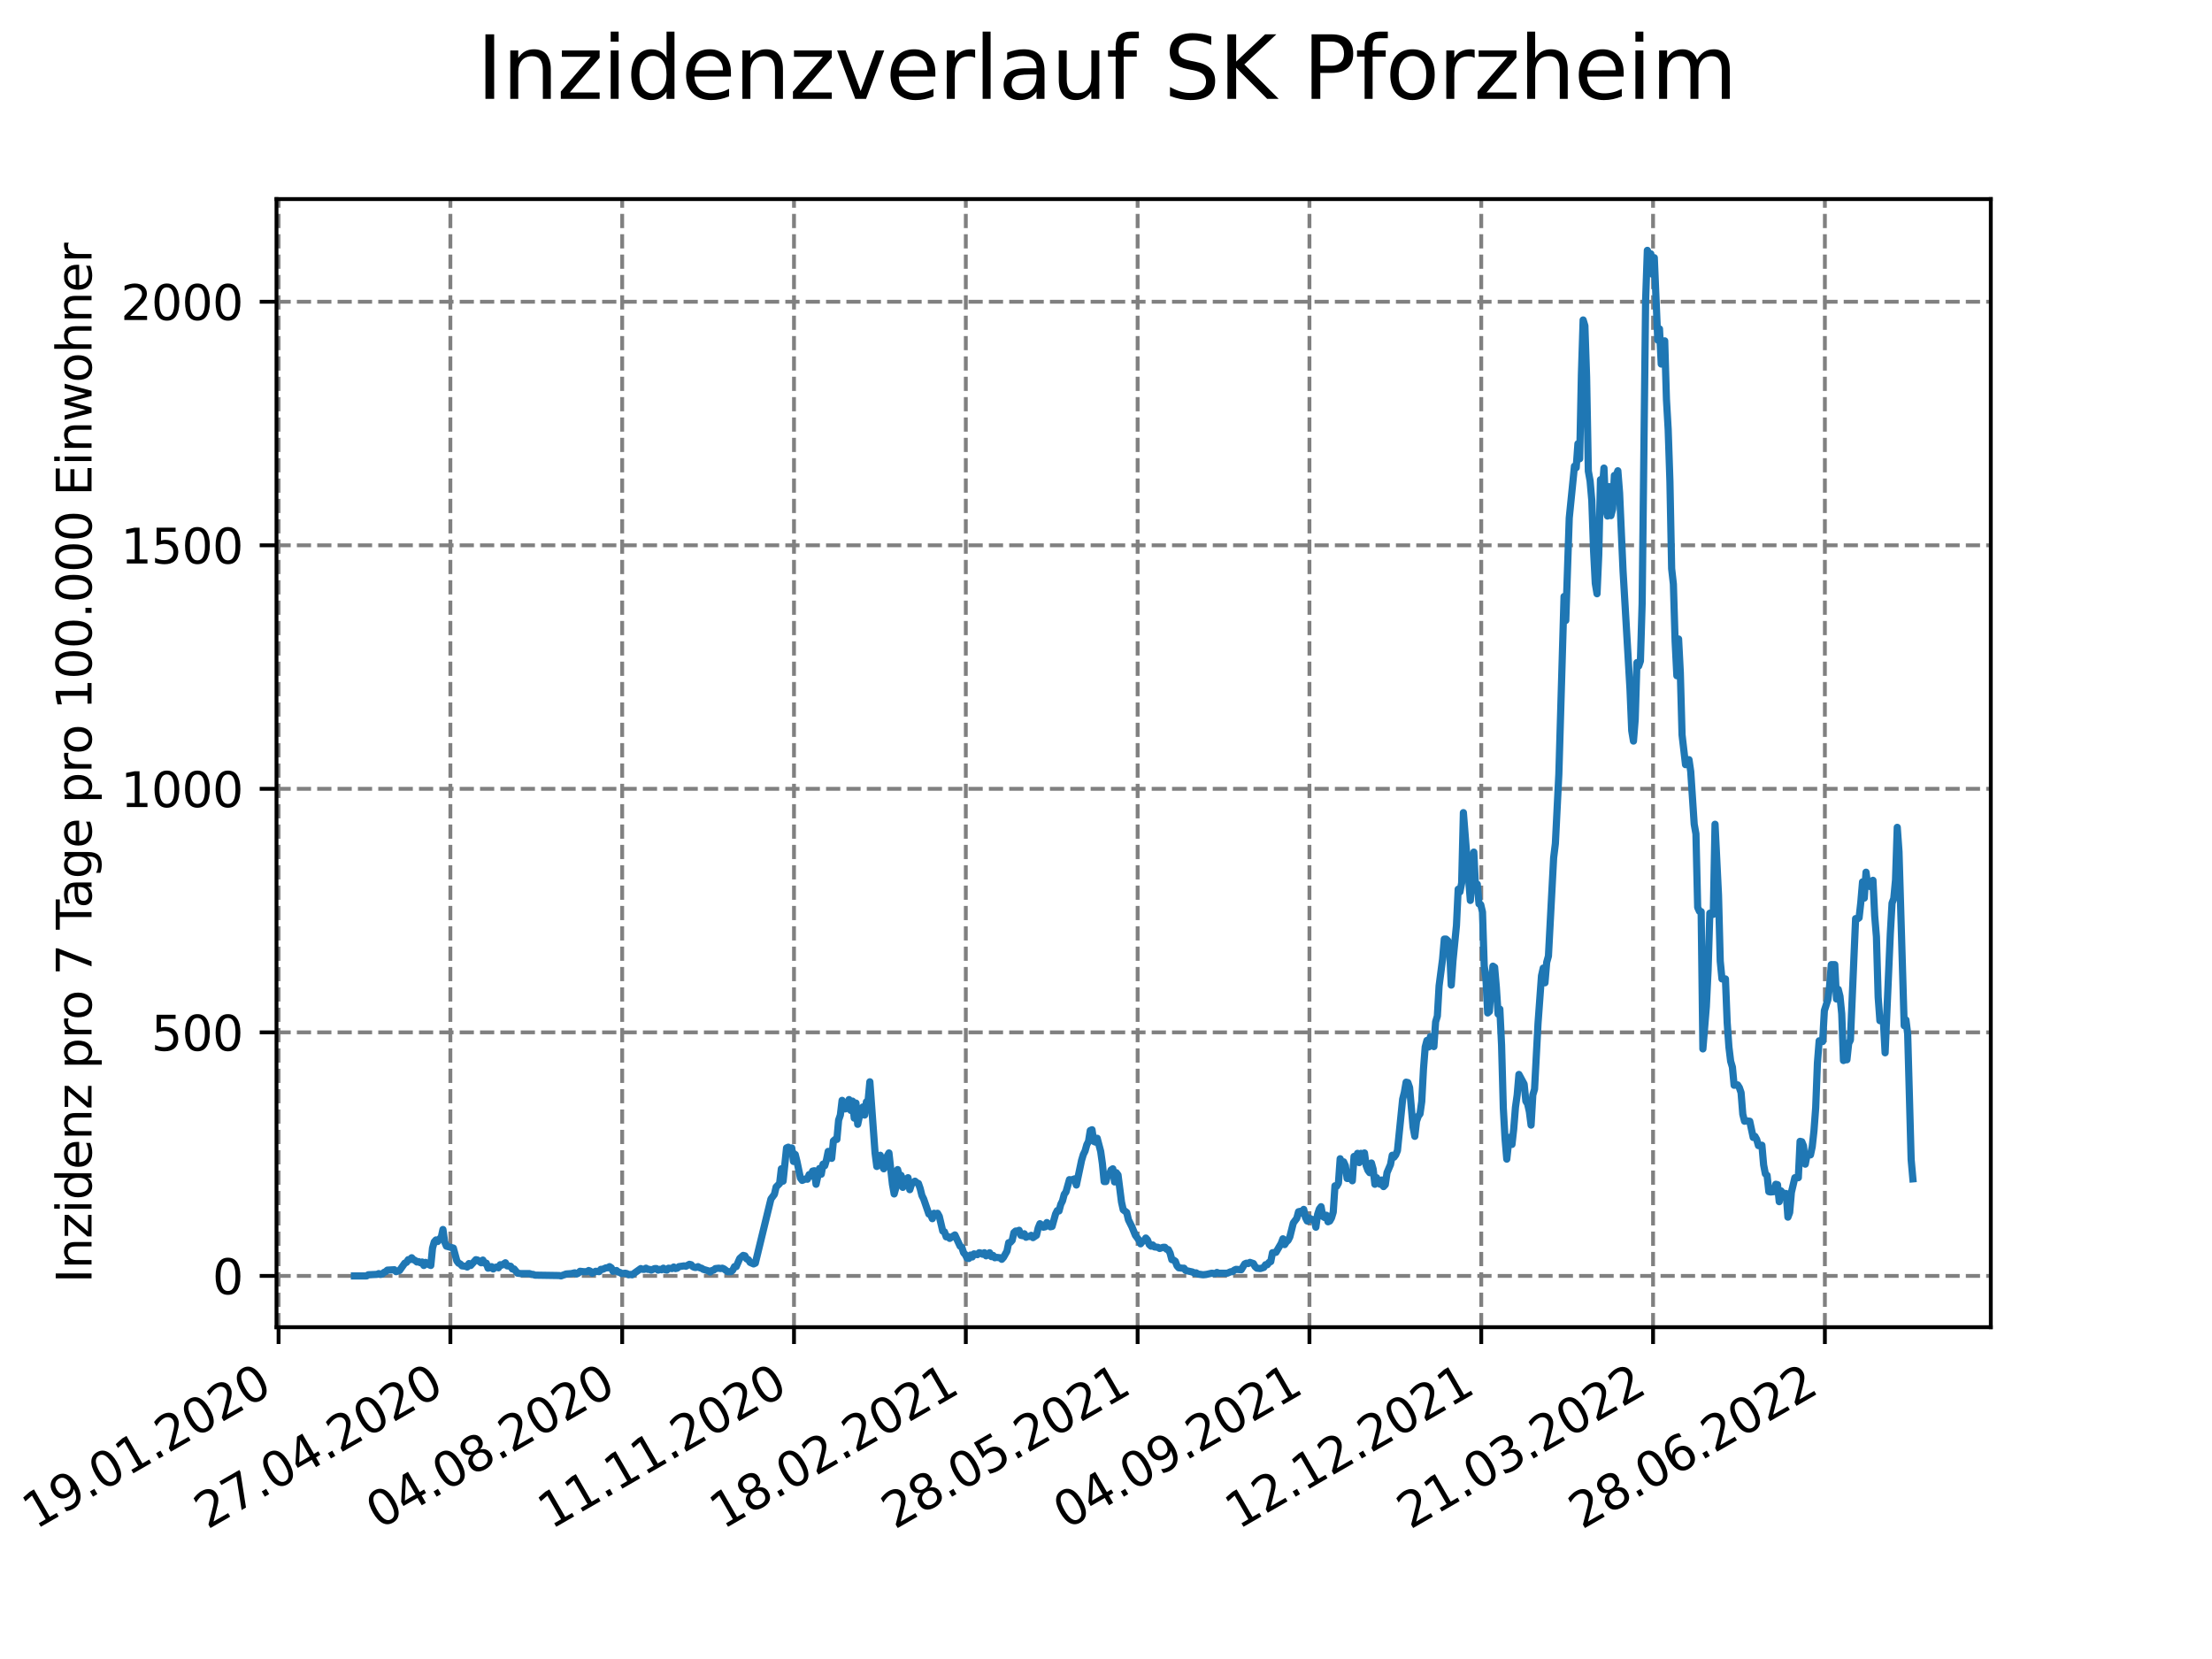 <?xml version="1.0" encoding="utf-8" standalone="no"?>
<!DOCTYPE svg PUBLIC "-//W3C//DTD SVG 1.1//EN"
  "http://www.w3.org/Graphics/SVG/1.1/DTD/svg11.dtd">
<svg xmlns:xlink="http://www.w3.org/1999/xlink" width="460.8pt" height="345.6pt" viewBox="0 0 460.8 345.6" xmlns="http://www.w3.org/2000/svg" version="1.1">
 <defs>
  <style type="text/css">*{stroke-linejoin: round; stroke-linecap: butt}</style>
 </defs>
 <g id="figure_1">
  <g id="patch_1">
   <path d="M 0 345.6 
L 460.8 345.6 
L 460.8 0 
L 0 0 
z
" style="fill: #ffffff"/>
  </g>
  <g id="axes_1">
   <g id="patch_2">
    <path d="M 57.6 276.48 
L 414.72 276.48 
L 414.72 41.472 
L 57.6 41.472 
z
" style="fill: #ffffff"/>
   </g>
   <g id="matplotlib.axis_1">
    <g id="xtick_1">
     <g id="line2d_1">
      <path d="M 58.031 276.48 
L 58.031 41.472 
" clip-path="url(#pc7a6b1a847)" style="fill: none; stroke-dasharray: 2.96,1.28; stroke-dashoffset: 0; stroke: #808080; stroke-width: 0.8"/>
     </g>
     <g id="line2d_2">
      <defs>
       <path id="m1ca5c3a699" d="M 0 0 
L 0 3.5 
" style="stroke: #000000; stroke-width: 0.8"/>
      </defs>
      <g>
       <use xlink:href="#m1ca5c3a699" x="58.031" y="276.48" style="stroke: #000000; stroke-width: 0.8"/>
      </g>
     </g>
     <g id="text_1">
      <!-- 19.01.2020 -->
      <g transform="translate(7.406 318.689)rotate(-30)scale(0.1 -0.1)">
       <defs>
        <path id="DejaVuSans-31" d="M 794 531 
L 1825 531 
L 1825 4091 
L 703 3866 
L 703 4441 
L 1819 4666 
L 2450 4666 
L 2450 531 
L 3481 531 
L 3481 0 
L 794 0 
L 794 531 
z
" transform="scale(0.016)"/>
        <path id="DejaVuSans-39" d="M 703 97 
L 703 672 
Q 941 559 1184 500 
Q 1428 441 1663 441 
Q 2288 441 2617 861 
Q 2947 1281 2994 2138 
Q 2813 1869 2534 1725 
Q 2256 1581 1919 1581 
Q 1219 1581 811 2004 
Q 403 2428 403 3163 
Q 403 3881 828 4315 
Q 1253 4750 1959 4750 
Q 2769 4750 3195 4129 
Q 3622 3509 3622 2328 
Q 3622 1225 3098 567 
Q 2575 -91 1691 -91 
Q 1453 -91 1209 -44 
Q 966 3 703 97 
z
M 1959 2075 
Q 2384 2075 2632 2365 
Q 2881 2656 2881 3163 
Q 2881 3666 2632 3958 
Q 2384 4250 1959 4250 
Q 1534 4250 1286 3958 
Q 1038 3666 1038 3163 
Q 1038 2656 1286 2365 
Q 1534 2075 1959 2075 
z
" transform="scale(0.016)"/>
        <path id="DejaVuSans-2e" d="M 684 794 
L 1344 794 
L 1344 0 
L 684 0 
L 684 794 
z
" transform="scale(0.016)"/>
        <path id="DejaVuSans-30" d="M 2034 4250 
Q 1547 4250 1301 3770 
Q 1056 3291 1056 2328 
Q 1056 1369 1301 889 
Q 1547 409 2034 409 
Q 2525 409 2770 889 
Q 3016 1369 3016 2328 
Q 3016 3291 2770 3770 
Q 2525 4250 2034 4250 
z
M 2034 4750 
Q 2819 4750 3233 4129 
Q 3647 3509 3647 2328 
Q 3647 1150 3233 529 
Q 2819 -91 2034 -91 
Q 1250 -91 836 529 
Q 422 1150 422 2328 
Q 422 3509 836 4129 
Q 1250 4750 2034 4750 
z
" transform="scale(0.016)"/>
        <path id="DejaVuSans-32" d="M 1228 531 
L 3431 531 
L 3431 0 
L 469 0 
L 469 531 
Q 828 903 1448 1529 
Q 2069 2156 2228 2338 
Q 2531 2678 2651 2914 
Q 2772 3150 2772 3378 
Q 2772 3750 2511 3984 
Q 2250 4219 1831 4219 
Q 1534 4219 1204 4116 
Q 875 4013 500 3803 
L 500 4441 
Q 881 4594 1212 4672 
Q 1544 4750 1819 4750 
Q 2544 4750 2975 4387 
Q 3406 4025 3406 3419 
Q 3406 3131 3298 2873 
Q 3191 2616 2906 2266 
Q 2828 2175 2409 1742 
Q 1991 1309 1228 531 
z
" transform="scale(0.016)"/>
       </defs>
       <use xlink:href="#DejaVuSans-31"/>
       <use xlink:href="#DejaVuSans-39" x="63.623"/>
       <use xlink:href="#DejaVuSans-2e" x="127.246"/>
       <use xlink:href="#DejaVuSans-30" x="159.033"/>
       <use xlink:href="#DejaVuSans-31" x="222.656"/>
       <use xlink:href="#DejaVuSans-2e" x="286.279"/>
       <use xlink:href="#DejaVuSans-32" x="318.066"/>
       <use xlink:href="#DejaVuSans-30" x="381.689"/>
       <use xlink:href="#DejaVuSans-32" x="445.312"/>
       <use xlink:href="#DejaVuSans-30" x="508.936"/>
      </g>
     </g>
    </g>
    <g id="xtick_2">
     <g id="line2d_3">
      <path d="M 93.822 276.48 
L 93.822 41.472 
" clip-path="url(#pc7a6b1a847)" style="fill: none; stroke-dasharray: 2.96,1.28; stroke-dashoffset: 0; stroke: #808080; stroke-width: 0.8"/>
     </g>
     <g id="line2d_4">
      <g>
       <use xlink:href="#m1ca5c3a699" x="93.822" y="276.48" style="stroke: #000000; stroke-width: 0.8"/>
      </g>
     </g>
     <g id="text_2">
      <!-- 27.04.2020 -->
      <g transform="translate(43.197 318.689)rotate(-30)scale(0.1 -0.1)">
       <defs>
        <path id="DejaVuSans-37" d="M 525 4666 
L 3525 4666 
L 3525 4397 
L 1831 0 
L 1172 0 
L 2766 4134 
L 525 4134 
L 525 4666 
z
" transform="scale(0.016)"/>
        <path id="DejaVuSans-34" d="M 2419 4116 
L 825 1625 
L 2419 1625 
L 2419 4116 
z
M 2253 4666 
L 3047 4666 
L 3047 1625 
L 3713 1625 
L 3713 1100 
L 3047 1100 
L 3047 0 
L 2419 0 
L 2419 1100 
L 313 1100 
L 313 1709 
L 2253 4666 
z
" transform="scale(0.016)"/>
       </defs>
       <use xlink:href="#DejaVuSans-32"/>
       <use xlink:href="#DejaVuSans-37" x="63.623"/>
       <use xlink:href="#DejaVuSans-2e" x="127.246"/>
       <use xlink:href="#DejaVuSans-30" x="159.033"/>
       <use xlink:href="#DejaVuSans-34" x="222.656"/>
       <use xlink:href="#DejaVuSans-2e" x="286.279"/>
       <use xlink:href="#DejaVuSans-32" x="318.066"/>
       <use xlink:href="#DejaVuSans-30" x="381.689"/>
       <use xlink:href="#DejaVuSans-32" x="445.312"/>
       <use xlink:href="#DejaVuSans-30" x="508.936"/>
      </g>
     </g>
    </g>
    <g id="xtick_3">
     <g id="line2d_5">
      <path d="M 129.614 276.48 
L 129.614 41.472 
" clip-path="url(#pc7a6b1a847)" style="fill: none; stroke-dasharray: 2.96,1.28; stroke-dashoffset: 0; stroke: #808080; stroke-width: 0.8"/>
     </g>
     <g id="line2d_6">
      <g>
       <use xlink:href="#m1ca5c3a699" x="129.614" y="276.48" style="stroke: #000000; stroke-width: 0.8"/>
      </g>
     </g>
     <g id="text_3">
      <!-- 04.08.2020 -->
      <g transform="translate(78.989 318.689)rotate(-30)scale(0.1 -0.1)">
       <defs>
        <path id="DejaVuSans-38" d="M 2034 2216 
Q 1584 2216 1326 1975 
Q 1069 1734 1069 1313 
Q 1069 891 1326 650 
Q 1584 409 2034 409 
Q 2484 409 2743 651 
Q 3003 894 3003 1313 
Q 3003 1734 2745 1975 
Q 2488 2216 2034 2216 
z
M 1403 2484 
Q 997 2584 770 2862 
Q 544 3141 544 3541 
Q 544 4100 942 4425 
Q 1341 4750 2034 4750 
Q 2731 4750 3128 4425 
Q 3525 4100 3525 3541 
Q 3525 3141 3298 2862 
Q 3072 2584 2669 2484 
Q 3125 2378 3379 2068 
Q 3634 1759 3634 1313 
Q 3634 634 3220 271 
Q 2806 -91 2034 -91 
Q 1263 -91 848 271 
Q 434 634 434 1313 
Q 434 1759 690 2068 
Q 947 2378 1403 2484 
z
M 1172 3481 
Q 1172 3119 1398 2916 
Q 1625 2713 2034 2713 
Q 2441 2713 2670 2916 
Q 2900 3119 2900 3481 
Q 2900 3844 2670 4047 
Q 2441 4250 2034 4250 
Q 1625 4250 1398 4047 
Q 1172 3844 1172 3481 
z
" transform="scale(0.016)"/>
       </defs>
       <use xlink:href="#DejaVuSans-30"/>
       <use xlink:href="#DejaVuSans-34" x="63.623"/>
       <use xlink:href="#DejaVuSans-2e" x="127.246"/>
       <use xlink:href="#DejaVuSans-30" x="159.033"/>
       <use xlink:href="#DejaVuSans-38" x="222.656"/>
       <use xlink:href="#DejaVuSans-2e" x="286.279"/>
       <use xlink:href="#DejaVuSans-32" x="318.066"/>
       <use xlink:href="#DejaVuSans-30" x="381.689"/>
       <use xlink:href="#DejaVuSans-32" x="445.312"/>
       <use xlink:href="#DejaVuSans-30" x="508.936"/>
      </g>
     </g>
    </g>
    <g id="xtick_4">
     <g id="line2d_7">
      <path d="M 165.405 276.48 
L 165.405 41.472 
" clip-path="url(#pc7a6b1a847)" style="fill: none; stroke-dasharray: 2.96,1.28; stroke-dashoffset: 0; stroke: #808080; stroke-width: 0.8"/>
     </g>
     <g id="line2d_8">
      <g>
       <use xlink:href="#m1ca5c3a699" x="165.405" y="276.48" style="stroke: #000000; stroke-width: 0.8"/>
      </g>
     </g>
     <g id="text_4">
      <!-- 11.11.2020 -->
      <g transform="translate(114.78 318.689)rotate(-30)scale(0.1 -0.1)">
       <use xlink:href="#DejaVuSans-31"/>
       <use xlink:href="#DejaVuSans-31" x="63.623"/>
       <use xlink:href="#DejaVuSans-2e" x="127.246"/>
       <use xlink:href="#DejaVuSans-31" x="159.033"/>
       <use xlink:href="#DejaVuSans-31" x="222.656"/>
       <use xlink:href="#DejaVuSans-2e" x="286.279"/>
       <use xlink:href="#DejaVuSans-32" x="318.066"/>
       <use xlink:href="#DejaVuSans-30" x="381.689"/>
       <use xlink:href="#DejaVuSans-32" x="445.312"/>
       <use xlink:href="#DejaVuSans-30" x="508.936"/>
      </g>
     </g>
    </g>
    <g id="xtick_5">
     <g id="line2d_9">
      <path d="M 201.197 276.48 
L 201.197 41.472 
" clip-path="url(#pc7a6b1a847)" style="fill: none; stroke-dasharray: 2.96,1.28; stroke-dashoffset: 0; stroke: #808080; stroke-width: 0.8"/>
     </g>
     <g id="line2d_10">
      <g>
       <use xlink:href="#m1ca5c3a699" x="201.197" y="276.48" style="stroke: #000000; stroke-width: 0.8"/>
      </g>
     </g>
     <g id="text_5">
      <!-- 18.02.2021 -->
      <g transform="translate(150.572 318.689)rotate(-30)scale(0.1 -0.1)">
       <use xlink:href="#DejaVuSans-31"/>
       <use xlink:href="#DejaVuSans-38" x="63.623"/>
       <use xlink:href="#DejaVuSans-2e" x="127.246"/>
       <use xlink:href="#DejaVuSans-30" x="159.033"/>
       <use xlink:href="#DejaVuSans-32" x="222.656"/>
       <use xlink:href="#DejaVuSans-2e" x="286.279"/>
       <use xlink:href="#DejaVuSans-32" x="318.066"/>
       <use xlink:href="#DejaVuSans-30" x="381.689"/>
       <use xlink:href="#DejaVuSans-32" x="445.312"/>
       <use xlink:href="#DejaVuSans-31" x="508.936"/>
      </g>
     </g>
    </g>
    <g id="xtick_6">
     <g id="line2d_11">
      <path d="M 236.989 276.48 
L 236.989 41.472 
" clip-path="url(#pc7a6b1a847)" style="fill: none; stroke-dasharray: 2.96,1.28; stroke-dashoffset: 0; stroke: #808080; stroke-width: 0.8"/>
     </g>
     <g id="line2d_12">
      <g>
       <use xlink:href="#m1ca5c3a699" x="236.989" y="276.48" style="stroke: #000000; stroke-width: 0.8"/>
      </g>
     </g>
     <g id="text_6">
      <!-- 28.05.2021 -->
      <g transform="translate(186.363 318.689)rotate(-30)scale(0.1 -0.1)">
       <defs>
        <path id="DejaVuSans-35" d="M 691 4666 
L 3169 4666 
L 3169 4134 
L 1269 4134 
L 1269 2991 
Q 1406 3038 1543 3061 
Q 1681 3084 1819 3084 
Q 2600 3084 3056 2656 
Q 3513 2228 3513 1497 
Q 3513 744 3044 326 
Q 2575 -91 1722 -91 
Q 1428 -91 1123 -41 
Q 819 9 494 109 
L 494 744 
Q 775 591 1075 516 
Q 1375 441 1709 441 
Q 2250 441 2565 725 
Q 2881 1009 2881 1497 
Q 2881 1984 2565 2268 
Q 2250 2553 1709 2553 
Q 1456 2553 1204 2497 
Q 953 2441 691 2322 
L 691 4666 
z
" transform="scale(0.016)"/>
       </defs>
       <use xlink:href="#DejaVuSans-32"/>
       <use xlink:href="#DejaVuSans-38" x="63.623"/>
       <use xlink:href="#DejaVuSans-2e" x="127.246"/>
       <use xlink:href="#DejaVuSans-30" x="159.033"/>
       <use xlink:href="#DejaVuSans-35" x="222.656"/>
       <use xlink:href="#DejaVuSans-2e" x="286.279"/>
       <use xlink:href="#DejaVuSans-32" x="318.066"/>
       <use xlink:href="#DejaVuSans-30" x="381.689"/>
       <use xlink:href="#DejaVuSans-32" x="445.312"/>
       <use xlink:href="#DejaVuSans-31" x="508.936"/>
      </g>
     </g>
    </g>
    <g id="xtick_7">
     <g id="line2d_13">
      <path d="M 272.78 276.48 
L 272.78 41.472 
" clip-path="url(#pc7a6b1a847)" style="fill: none; stroke-dasharray: 2.96,1.28; stroke-dashoffset: 0; stroke: #808080; stroke-width: 0.8"/>
     </g>
     <g id="line2d_14">
      <g>
       <use xlink:href="#m1ca5c3a699" x="272.78" y="276.48" style="stroke: #000000; stroke-width: 0.8"/>
      </g>
     </g>
     <g id="text_7">
      <!-- 04.09.2021 -->
      <g transform="translate(222.155 318.689)rotate(-30)scale(0.1 -0.1)">
       <use xlink:href="#DejaVuSans-30"/>
       <use xlink:href="#DejaVuSans-34" x="63.623"/>
       <use xlink:href="#DejaVuSans-2e" x="127.246"/>
       <use xlink:href="#DejaVuSans-30" x="159.033"/>
       <use xlink:href="#DejaVuSans-39" x="222.656"/>
       <use xlink:href="#DejaVuSans-2e" x="286.279"/>
       <use xlink:href="#DejaVuSans-32" x="318.066"/>
       <use xlink:href="#DejaVuSans-30" x="381.689"/>
       <use xlink:href="#DejaVuSans-32" x="445.312"/>
       <use xlink:href="#DejaVuSans-31" x="508.936"/>
      </g>
     </g>
    </g>
    <g id="xtick_8">
     <g id="line2d_15">
      <path d="M 308.572 276.48 
L 308.572 41.472 
" clip-path="url(#pc7a6b1a847)" style="fill: none; stroke-dasharray: 2.96,1.28; stroke-dashoffset: 0; stroke: #808080; stroke-width: 0.8"/>
     </g>
     <g id="line2d_16">
      <g>
       <use xlink:href="#m1ca5c3a699" x="308.572" y="276.48" style="stroke: #000000; stroke-width: 0.8"/>
      </g>
     </g>
     <g id="text_8">
      <!-- 12.12.2021 -->
      <g transform="translate(257.946 318.689)rotate(-30)scale(0.1 -0.1)">
       <use xlink:href="#DejaVuSans-31"/>
       <use xlink:href="#DejaVuSans-32" x="63.623"/>
       <use xlink:href="#DejaVuSans-2e" x="127.246"/>
       <use xlink:href="#DejaVuSans-31" x="159.033"/>
       <use xlink:href="#DejaVuSans-32" x="222.656"/>
       <use xlink:href="#DejaVuSans-2e" x="286.279"/>
       <use xlink:href="#DejaVuSans-32" x="318.066"/>
       <use xlink:href="#DejaVuSans-30" x="381.689"/>
       <use xlink:href="#DejaVuSans-32" x="445.312"/>
       <use xlink:href="#DejaVuSans-31" x="508.936"/>
      </g>
     </g>
    </g>
    <g id="xtick_9">
     <g id="line2d_17">
      <path d="M 344.363 276.48 
L 344.363 41.472 
" clip-path="url(#pc7a6b1a847)" style="fill: none; stroke-dasharray: 2.96,1.28; stroke-dashoffset: 0; stroke: #808080; stroke-width: 0.8"/>
     </g>
     <g id="line2d_18">
      <g>
       <use xlink:href="#m1ca5c3a699" x="344.363" y="276.48" style="stroke: #000000; stroke-width: 0.8"/>
      </g>
     </g>
     <g id="text_9">
      <!-- 21.03.2022 -->
      <g transform="translate(293.738 318.689)rotate(-30)scale(0.1 -0.1)">
       <defs>
        <path id="DejaVuSans-33" d="M 2597 2516 
Q 3050 2419 3304 2112 
Q 3559 1806 3559 1356 
Q 3559 666 3084 287 
Q 2609 -91 1734 -91 
Q 1441 -91 1130 -33 
Q 819 25 488 141 
L 488 750 
Q 750 597 1062 519 
Q 1375 441 1716 441 
Q 2309 441 2620 675 
Q 2931 909 2931 1356 
Q 2931 1769 2642 2001 
Q 2353 2234 1838 2234 
L 1294 2234 
L 1294 2753 
L 1863 2753 
Q 2328 2753 2575 2939 
Q 2822 3125 2822 3475 
Q 2822 3834 2567 4026 
Q 2313 4219 1838 4219 
Q 1578 4219 1281 4162 
Q 984 4106 628 3988 
L 628 4550 
Q 988 4650 1302 4700 
Q 1616 4750 1894 4750 
Q 2613 4750 3031 4423 
Q 3450 4097 3450 3541 
Q 3450 3153 3228 2886 
Q 3006 2619 2597 2516 
z
" transform="scale(0.016)"/>
       </defs>
       <use xlink:href="#DejaVuSans-32"/>
       <use xlink:href="#DejaVuSans-31" x="63.623"/>
       <use xlink:href="#DejaVuSans-2e" x="127.246"/>
       <use xlink:href="#DejaVuSans-30" x="159.033"/>
       <use xlink:href="#DejaVuSans-33" x="222.656"/>
       <use xlink:href="#DejaVuSans-2e" x="286.279"/>
       <use xlink:href="#DejaVuSans-32" x="318.066"/>
       <use xlink:href="#DejaVuSans-30" x="381.689"/>
       <use xlink:href="#DejaVuSans-32" x="445.312"/>
       <use xlink:href="#DejaVuSans-32" x="508.936"/>
      </g>
     </g>
    </g>
    <g id="xtick_10">
     <g id="line2d_19">
      <path d="M 380.155 276.48 
L 380.155 41.472 
" clip-path="url(#pc7a6b1a847)" style="fill: none; stroke-dasharray: 2.96,1.28; stroke-dashoffset: 0; stroke: #808080; stroke-width: 0.8"/>
     </g>
     <g id="line2d_20">
      <g>
       <use xlink:href="#m1ca5c3a699" x="380.155" y="276.48" style="stroke: #000000; stroke-width: 0.8"/>
      </g>
     </g>
     <g id="text_10">
      <!-- 28.06.2022 -->
      <g transform="translate(329.529 318.689)rotate(-30)scale(0.1 -0.1)">
       <defs>
        <path id="DejaVuSans-36" d="M 2113 2584 
Q 1688 2584 1439 2293 
Q 1191 2003 1191 1497 
Q 1191 994 1439 701 
Q 1688 409 2113 409 
Q 2538 409 2786 701 
Q 3034 994 3034 1497 
Q 3034 2003 2786 2293 
Q 2538 2584 2113 2584 
z
M 3366 4563 
L 3366 3988 
Q 3128 4100 2886 4159 
Q 2644 4219 2406 4219 
Q 1781 4219 1451 3797 
Q 1122 3375 1075 2522 
Q 1259 2794 1537 2939 
Q 1816 3084 2150 3084 
Q 2853 3084 3261 2657 
Q 3669 2231 3669 1497 
Q 3669 778 3244 343 
Q 2819 -91 2113 -91 
Q 1303 -91 875 529 
Q 447 1150 447 2328 
Q 447 3434 972 4092 
Q 1497 4750 2381 4750 
Q 2619 4750 2861 4703 
Q 3103 4656 3366 4563 
z
" transform="scale(0.016)"/>
       </defs>
       <use xlink:href="#DejaVuSans-32"/>
       <use xlink:href="#DejaVuSans-38" x="63.623"/>
       <use xlink:href="#DejaVuSans-2e" x="127.246"/>
       <use xlink:href="#DejaVuSans-30" x="159.033"/>
       <use xlink:href="#DejaVuSans-36" x="222.656"/>
       <use xlink:href="#DejaVuSans-2e" x="286.279"/>
       <use xlink:href="#DejaVuSans-32" x="318.066"/>
       <use xlink:href="#DejaVuSans-30" x="381.689"/>
       <use xlink:href="#DejaVuSans-32" x="445.312"/>
       <use xlink:href="#DejaVuSans-32" x="508.936"/>
      </g>
     </g>
    </g>
   </g>
   <g id="matplotlib.axis_2">
    <g id="ytick_1">
     <g id="line2d_21">
      <path d="M 57.6 265.798 
L 414.72 265.798 
" clip-path="url(#pc7a6b1a847)" style="fill: none; stroke-dasharray: 2.96,1.28; stroke-dashoffset: 0; stroke: #808080; stroke-width: 0.8"/>
     </g>
     <g id="line2d_22">
      <defs>
       <path id="md8b562665d" d="M 0 0 
L -3.5 0 
" style="stroke: #000000; stroke-width: 0.8"/>
      </defs>
      <g>
       <use xlink:href="#md8b562665d" x="57.6" y="265.798" style="stroke: #000000; stroke-width: 0.8"/>
      </g>
     </g>
     <g id="text_11">
      <!-- 0 -->
      <g transform="translate(44.237 269.597)scale(0.1 -0.1)">
       <use xlink:href="#DejaVuSans-30"/>
      </g>
     </g>
    </g>
    <g id="ytick_2">
     <g id="line2d_23">
      <path d="M 57.6 215.063 
L 414.72 215.063 
" clip-path="url(#pc7a6b1a847)" style="fill: none; stroke-dasharray: 2.96,1.28; stroke-dashoffset: 0; stroke: #808080; stroke-width: 0.8"/>
     </g>
     <g id="line2d_24">
      <g>
       <use xlink:href="#md8b562665d" x="57.6" y="215.063" style="stroke: #000000; stroke-width: 0.8"/>
      </g>
     </g>
     <g id="text_12">
      <!-- 500 -->
      <g transform="translate(31.512 218.862)scale(0.1 -0.1)">
       <use xlink:href="#DejaVuSans-35"/>
       <use xlink:href="#DejaVuSans-30" x="63.623"/>
       <use xlink:href="#DejaVuSans-30" x="127.246"/>
      </g>
     </g>
    </g>
    <g id="ytick_3">
     <g id="line2d_25">
      <path d="M 57.6 164.328 
L 414.72 164.328 
" clip-path="url(#pc7a6b1a847)" style="fill: none; stroke-dasharray: 2.96,1.28; stroke-dashoffset: 0; stroke: #808080; stroke-width: 0.8"/>
     </g>
     <g id="line2d_26">
      <g>
       <use xlink:href="#md8b562665d" x="57.6" y="164.328" style="stroke: #000000; stroke-width: 0.8"/>
      </g>
     </g>
     <g id="text_13">
      <!-- 1000 -->
      <g transform="translate(25.15 168.127)scale(0.1 -0.1)">
       <use xlink:href="#DejaVuSans-31"/>
       <use xlink:href="#DejaVuSans-30" x="63.623"/>
       <use xlink:href="#DejaVuSans-30" x="127.246"/>
       <use xlink:href="#DejaVuSans-30" x="190.869"/>
      </g>
     </g>
    </g>
    <g id="ytick_4">
     <g id="line2d_27">
      <path d="M 57.6 113.592 
L 414.72 113.592 
" clip-path="url(#pc7a6b1a847)" style="fill: none; stroke-dasharray: 2.96,1.28; stroke-dashoffset: 0; stroke: #808080; stroke-width: 0.8"/>
     </g>
     <g id="line2d_28">
      <g>
       <use xlink:href="#md8b562665d" x="57.6" y="113.592" style="stroke: #000000; stroke-width: 0.8"/>
      </g>
     </g>
     <g id="text_14">
      <!-- 1500 -->
      <g transform="translate(25.15 117.392)scale(0.1 -0.1)">
       <use xlink:href="#DejaVuSans-31"/>
       <use xlink:href="#DejaVuSans-35" x="63.623"/>
       <use xlink:href="#DejaVuSans-30" x="127.246"/>
       <use xlink:href="#DejaVuSans-30" x="190.869"/>
      </g>
     </g>
    </g>
    <g id="ytick_5">
     <g id="line2d_29">
      <path d="M 57.6 62.857 
L 414.72 62.857 
" clip-path="url(#pc7a6b1a847)" style="fill: none; stroke-dasharray: 2.96,1.28; stroke-dashoffset: 0; stroke: #808080; stroke-width: 0.8"/>
     </g>
     <g id="line2d_30">
      <g>
       <use xlink:href="#md8b562665d" x="57.6" y="62.857" style="stroke: #000000; stroke-width: 0.8"/>
      </g>
     </g>
     <g id="text_15">
      <!-- 2000 -->
      <g transform="translate(25.15 66.657)scale(0.1 -0.1)">
       <use xlink:href="#DejaVuSans-32"/>
       <use xlink:href="#DejaVuSans-30" x="63.623"/>
       <use xlink:href="#DejaVuSans-30" x="127.246"/>
       <use xlink:href="#DejaVuSans-30" x="190.869"/>
      </g>
     </g>
    </g>
    <g id="text_16">
     <!-- Inzidenz pro 7 Tage pro 100.000 Einwohner -->
     <g transform="translate(19.07 267.301)rotate(-90)scale(0.1 -0.1)">
      <defs>
       <path id="DejaVuSans-49" d="M 628 4666 
L 1259 4666 
L 1259 0 
L 628 0 
L 628 4666 
z
" transform="scale(0.016)"/>
       <path id="DejaVuSans-6e" d="M 3513 2113 
L 3513 0 
L 2938 0 
L 2938 2094 
Q 2938 2591 2744 2837 
Q 2550 3084 2163 3084 
Q 1697 3084 1428 2787 
Q 1159 2491 1159 1978 
L 1159 0 
L 581 0 
L 581 3500 
L 1159 3500 
L 1159 2956 
Q 1366 3272 1645 3428 
Q 1925 3584 2291 3584 
Q 2894 3584 3203 3211 
Q 3513 2838 3513 2113 
z
" transform="scale(0.016)"/>
       <path id="DejaVuSans-7a" d="M 353 3500 
L 3084 3500 
L 3084 2975 
L 922 459 
L 3084 459 
L 3084 0 
L 275 0 
L 275 525 
L 2438 3041 
L 353 3041 
L 353 3500 
z
" transform="scale(0.016)"/>
       <path id="DejaVuSans-69" d="M 603 3500 
L 1178 3500 
L 1178 0 
L 603 0 
L 603 3500 
z
M 603 4863 
L 1178 4863 
L 1178 4134 
L 603 4134 
L 603 4863 
z
" transform="scale(0.016)"/>
       <path id="DejaVuSans-64" d="M 2906 2969 
L 2906 4863 
L 3481 4863 
L 3481 0 
L 2906 0 
L 2906 525 
Q 2725 213 2448 61 
Q 2172 -91 1784 -91 
Q 1150 -91 751 415 
Q 353 922 353 1747 
Q 353 2572 751 3078 
Q 1150 3584 1784 3584 
Q 2172 3584 2448 3432 
Q 2725 3281 2906 2969 
z
M 947 1747 
Q 947 1113 1208 752 
Q 1469 391 1925 391 
Q 2381 391 2643 752 
Q 2906 1113 2906 1747 
Q 2906 2381 2643 2742 
Q 2381 3103 1925 3103 
Q 1469 3103 1208 2742 
Q 947 2381 947 1747 
z
" transform="scale(0.016)"/>
       <path id="DejaVuSans-65" d="M 3597 1894 
L 3597 1613 
L 953 1613 
Q 991 1019 1311 708 
Q 1631 397 2203 397 
Q 2534 397 2845 478 
Q 3156 559 3463 722 
L 3463 178 
Q 3153 47 2828 -22 
Q 2503 -91 2169 -91 
Q 1331 -91 842 396 
Q 353 884 353 1716 
Q 353 2575 817 3079 
Q 1281 3584 2069 3584 
Q 2775 3584 3186 3129 
Q 3597 2675 3597 1894 
z
M 3022 2063 
Q 3016 2534 2758 2815 
Q 2500 3097 2075 3097 
Q 1594 3097 1305 2825 
Q 1016 2553 972 2059 
L 3022 2063 
z
" transform="scale(0.016)"/>
       <path id="DejaVuSans-20" transform="scale(0.016)"/>
       <path id="DejaVuSans-70" d="M 1159 525 
L 1159 -1331 
L 581 -1331 
L 581 3500 
L 1159 3500 
L 1159 2969 
Q 1341 3281 1617 3432 
Q 1894 3584 2278 3584 
Q 2916 3584 3314 3078 
Q 3713 2572 3713 1747 
Q 3713 922 3314 415 
Q 2916 -91 2278 -91 
Q 1894 -91 1617 61 
Q 1341 213 1159 525 
z
M 3116 1747 
Q 3116 2381 2855 2742 
Q 2594 3103 2138 3103 
Q 1681 3103 1420 2742 
Q 1159 2381 1159 1747 
Q 1159 1113 1420 752 
Q 1681 391 2138 391 
Q 2594 391 2855 752 
Q 3116 1113 3116 1747 
z
" transform="scale(0.016)"/>
       <path id="DejaVuSans-72" d="M 2631 2963 
Q 2534 3019 2420 3045 
Q 2306 3072 2169 3072 
Q 1681 3072 1420 2755 
Q 1159 2438 1159 1844 
L 1159 0 
L 581 0 
L 581 3500 
L 1159 3500 
L 1159 2956 
Q 1341 3275 1631 3429 
Q 1922 3584 2338 3584 
Q 2397 3584 2469 3576 
Q 2541 3569 2628 3553 
L 2631 2963 
z
" transform="scale(0.016)"/>
       <path id="DejaVuSans-6f" d="M 1959 3097 
Q 1497 3097 1228 2736 
Q 959 2375 959 1747 
Q 959 1119 1226 758 
Q 1494 397 1959 397 
Q 2419 397 2687 759 
Q 2956 1122 2956 1747 
Q 2956 2369 2687 2733 
Q 2419 3097 1959 3097 
z
M 1959 3584 
Q 2709 3584 3137 3096 
Q 3566 2609 3566 1747 
Q 3566 888 3137 398 
Q 2709 -91 1959 -91 
Q 1206 -91 779 398 
Q 353 888 353 1747 
Q 353 2609 779 3096 
Q 1206 3584 1959 3584 
z
" transform="scale(0.016)"/>
       <path id="DejaVuSans-54" d="M -19 4666 
L 3928 4666 
L 3928 4134 
L 2272 4134 
L 2272 0 
L 1638 0 
L 1638 4134 
L -19 4134 
L -19 4666 
z
" transform="scale(0.016)"/>
       <path id="DejaVuSans-61" d="M 2194 1759 
Q 1497 1759 1228 1600 
Q 959 1441 959 1056 
Q 959 750 1161 570 
Q 1363 391 1709 391 
Q 2188 391 2477 730 
Q 2766 1069 2766 1631 
L 2766 1759 
L 2194 1759 
z
M 3341 1997 
L 3341 0 
L 2766 0 
L 2766 531 
Q 2569 213 2275 61 
Q 1981 -91 1556 -91 
Q 1019 -91 701 211 
Q 384 513 384 1019 
Q 384 1609 779 1909 
Q 1175 2209 1959 2209 
L 2766 2209 
L 2766 2266 
Q 2766 2663 2505 2880 
Q 2244 3097 1772 3097 
Q 1472 3097 1187 3025 
Q 903 2953 641 2809 
L 641 3341 
Q 956 3463 1253 3523 
Q 1550 3584 1831 3584 
Q 2591 3584 2966 3190 
Q 3341 2797 3341 1997 
z
" transform="scale(0.016)"/>
       <path id="DejaVuSans-67" d="M 2906 1791 
Q 2906 2416 2648 2759 
Q 2391 3103 1925 3103 
Q 1463 3103 1205 2759 
Q 947 2416 947 1791 
Q 947 1169 1205 825 
Q 1463 481 1925 481 
Q 2391 481 2648 825 
Q 2906 1169 2906 1791 
z
M 3481 434 
Q 3481 -459 3084 -895 
Q 2688 -1331 1869 -1331 
Q 1566 -1331 1297 -1286 
Q 1028 -1241 775 -1147 
L 775 -588 
Q 1028 -725 1275 -790 
Q 1522 -856 1778 -856 
Q 2344 -856 2625 -561 
Q 2906 -266 2906 331 
L 2906 616 
Q 2728 306 2450 153 
Q 2172 0 1784 0 
Q 1141 0 747 490 
Q 353 981 353 1791 
Q 353 2603 747 3093 
Q 1141 3584 1784 3584 
Q 2172 3584 2450 3431 
Q 2728 3278 2906 2969 
L 2906 3500 
L 3481 3500 
L 3481 434 
z
" transform="scale(0.016)"/>
       <path id="DejaVuSans-45" d="M 628 4666 
L 3578 4666 
L 3578 4134 
L 1259 4134 
L 1259 2753 
L 3481 2753 
L 3481 2222 
L 1259 2222 
L 1259 531 
L 3634 531 
L 3634 0 
L 628 0 
L 628 4666 
z
" transform="scale(0.016)"/>
       <path id="DejaVuSans-77" d="M 269 3500 
L 844 3500 
L 1563 769 
L 2278 3500 
L 2956 3500 
L 3675 769 
L 4391 3500 
L 4966 3500 
L 4050 0 
L 3372 0 
L 2619 2869 
L 1863 0 
L 1184 0 
L 269 3500 
z
" transform="scale(0.016)"/>
       <path id="DejaVuSans-68" d="M 3513 2113 
L 3513 0 
L 2938 0 
L 2938 2094 
Q 2938 2591 2744 2837 
Q 2550 3084 2163 3084 
Q 1697 3084 1428 2787 
Q 1159 2491 1159 1978 
L 1159 0 
L 581 0 
L 581 4863 
L 1159 4863 
L 1159 2956 
Q 1366 3272 1645 3428 
Q 1925 3584 2291 3584 
Q 2894 3584 3203 3211 
Q 3513 2838 3513 2113 
z
" transform="scale(0.016)"/>
      </defs>
      <use xlink:href="#DejaVuSans-49"/>
      <use xlink:href="#DejaVuSans-6e" x="29.492"/>
      <use xlink:href="#DejaVuSans-7a" x="92.871"/>
      <use xlink:href="#DejaVuSans-69" x="145.361"/>
      <use xlink:href="#DejaVuSans-64" x="173.145"/>
      <use xlink:href="#DejaVuSans-65" x="236.621"/>
      <use xlink:href="#DejaVuSans-6e" x="298.145"/>
      <use xlink:href="#DejaVuSans-7a" x="361.523"/>
      <use xlink:href="#DejaVuSans-20" x="414.014"/>
      <use xlink:href="#DejaVuSans-70" x="445.801"/>
      <use xlink:href="#DejaVuSans-72" x="509.277"/>
      <use xlink:href="#DejaVuSans-6f" x="548.141"/>
      <use xlink:href="#DejaVuSans-20" x="609.322"/>
      <use xlink:href="#DejaVuSans-37" x="641.109"/>
      <use xlink:href="#DejaVuSans-20" x="704.732"/>
      <use xlink:href="#DejaVuSans-54" x="736.52"/>
      <use xlink:href="#DejaVuSans-61" x="781.104"/>
      <use xlink:href="#DejaVuSans-67" x="842.383"/>
      <use xlink:href="#DejaVuSans-65" x="905.859"/>
      <use xlink:href="#DejaVuSans-20" x="967.383"/>
      <use xlink:href="#DejaVuSans-70" x="999.17"/>
      <use xlink:href="#DejaVuSans-72" x="1062.646"/>
      <use xlink:href="#DejaVuSans-6f" x="1101.51"/>
      <use xlink:href="#DejaVuSans-20" x="1162.691"/>
      <use xlink:href="#DejaVuSans-31" x="1194.479"/>
      <use xlink:href="#DejaVuSans-30" x="1258.102"/>
      <use xlink:href="#DejaVuSans-30" x="1321.725"/>
      <use xlink:href="#DejaVuSans-2e" x="1385.348"/>
      <use xlink:href="#DejaVuSans-30" x="1417.135"/>
      <use xlink:href="#DejaVuSans-30" x="1480.758"/>
      <use xlink:href="#DejaVuSans-30" x="1544.381"/>
      <use xlink:href="#DejaVuSans-20" x="1608.004"/>
      <use xlink:href="#DejaVuSans-45" x="1639.791"/>
      <use xlink:href="#DejaVuSans-69" x="1702.975"/>
      <use xlink:href="#DejaVuSans-6e" x="1730.758"/>
      <use xlink:href="#DejaVuSans-77" x="1794.137"/>
      <use xlink:href="#DejaVuSans-6f" x="1875.924"/>
      <use xlink:href="#DejaVuSans-68" x="1937.105"/>
      <use xlink:href="#DejaVuSans-6e" x="2000.484"/>
      <use xlink:href="#DejaVuSans-65" x="2063.863"/>
      <use xlink:href="#DejaVuSans-72" x="2125.387"/>
     </g>
    </g>
   </g>
   <g id="line2d_31">
    <path d="M 73.833 265.798 
L 76.363 265.798 
L 76.725 265.556 
L 78.533 265.476 
L 78.894 265.314 
L 79.256 265.476 
L 79.617 265.395 
L 79.979 265.073 
L 80.34 264.912 
L 80.702 264.589 
L 82.148 264.509 
L 82.509 264.912 
L 83.233 264.67 
L 84.317 263.139 
L 84.679 262.978 
L 85.04 262.414 
L 85.402 262.414 
L 85.763 262.012 
L 86.125 262.414 
L 86.486 262.575 
L 86.848 262.898 
L 87.209 262.817 
L 87.571 263.059 
L 87.932 262.898 
L 88.294 263.623 
L 88.655 262.978 
L 89.017 263.3 
L 89.74 263.623 
L 90.102 259.998 
L 90.463 258.709 
L 90.825 258.306 
L 91.186 258.628 
L 91.548 258.064 
L 91.909 257.822 
L 92.271 256.131 
L 92.632 258.709 
L 92.994 259.595 
L 94.44 259.998 
L 95.163 262.656 
L 95.525 263.139 
L 95.886 263.3 
L 96.248 263.703 
L 96.971 263.784 
L 97.332 263.945 
L 97.694 263.22 
L 98.055 263.623 
L 99.14 262.414 
L 99.501 262.495 
L 100.224 263.059 
L 100.586 262.495 
L 100.948 263.139 
L 101.309 263.139 
L 101.671 264.187 
L 102.032 264.106 
L 102.394 263.864 
L 102.755 264.348 
L 103.117 264.026 
L 103.478 263.945 
L 103.84 264.106 
L 104.201 263.462 
L 104.563 263.542 
L 105.286 263.059 
L 105.647 263.703 
L 106.37 263.784 
L 106.732 264.348 
L 107.094 264.348 
L 107.817 265.234 
L 108.54 265.314 
L 110.347 265.314 
L 110.709 265.476 
L 111.07 265.476 
L 111.432 265.637 
L 116.493 265.717 
L 116.855 265.798 
L 117.939 265.395 
L 119.024 265.314 
L 119.747 265.153 
L 120.109 265.395 
L 120.47 265.234 
L 120.832 264.831 
L 121.555 264.912 
L 122.278 264.912 
L 122.639 264.67 
L 123.001 264.831 
L 123.362 265.234 
L 124.085 264.831 
L 124.809 264.912 
L 125.17 264.428 
L 125.532 264.428 
L 126.255 264.106 
L 126.616 264.106 
L 126.978 263.864 
L 127.339 264.106 
L 127.701 264.831 
L 128.424 264.67 
L 128.785 264.992 
L 129.147 265.073 
L 129.508 265.314 
L 130.232 265.234 
L 130.593 265.314 
L 130.955 265.556 
L 131.316 265.476 
L 131.678 265.556 
L 133.485 264.267 
L 133.847 264.428 
L 134.208 264.428 
L 134.57 264.187 
L 134.931 264.428 
L 135.293 264.428 
L 135.654 264.589 
L 136.378 264.267 
L 136.739 264.267 
L 137.101 264.589 
L 137.462 264.428 
L 137.824 264.509 
L 138.185 264.187 
L 138.547 264.509 
L 138.908 264.589 
L 139.27 264.187 
L 139.993 264.267 
L 140.354 263.945 
L 140.716 264.267 
L 141.077 264.187 
L 141.439 263.864 
L 142.524 263.703 
L 142.885 263.784 
L 143.608 263.381 
L 143.97 263.462 
L 144.331 263.864 
L 144.693 264.026 
L 145.054 264.026 
L 145.416 263.864 
L 145.777 264.106 
L 146.139 264.187 
L 146.5 264.428 
L 147.585 264.751 
L 147.947 264.992 
L 148.308 264.67 
L 148.67 264.589 
L 149.031 264.267 
L 149.754 264.187 
L 150.116 264.267 
L 150.477 264.187 
L 150.839 264.348 
L 151.562 264.912 
L 152.285 264.912 
L 152.646 264.589 
L 153.008 263.864 
L 153.369 263.864 
L 154.093 262.173 
L 154.816 261.528 
L 155.177 261.609 
L 155.539 262.253 
L 155.9 262.414 
L 156.262 262.978 
L 156.985 263.3 
L 157.346 263.139 
L 160.6 249.766 
L 161.323 248.8 
L 161.685 247.269 
L 162.408 246.544 
L 162.769 243.483 
L 163.131 246.061 
L 163.854 239.133 
L 164.215 238.972 
L 164.577 240.18 
L 164.938 239.133 
L 165.3 241.952 
L 165.662 240.502 
L 166.023 241.952 
L 166.746 245.416 
L 167.108 245.9 
L 167.831 245.577 
L 168.192 245.658 
L 168.554 244.691 
L 168.915 245.013 
L 169.277 243.966 
L 169.638 243.886 
L 170 246.705 
L 170.723 243.402 
L 171.084 244.611 
L 171.446 242.516 
L 171.808 242.838 
L 172.169 241.63 
L 172.531 239.858 
L 173.254 241.308 
L 173.615 237.683 
L 173.977 237.36 
L 174.338 237.36 
L 174.7 233.332 
L 175.061 232.285 
L 175.423 229.224 
L 175.784 230.996 
L 176.146 230.996 
L 176.507 230.352 
L 176.869 229.063 
L 177.231 231.318 
L 177.592 229.385 
L 177.954 232.93 
L 178.315 229.788 
L 178.677 234.219 
L 179.038 232.527 
L 179.4 232.285 
L 179.761 230.593 
L 180.123 232.285 
L 180.484 229.546 
L 180.846 229.224 
L 181.207 225.357 
L 182.292 240.18 
L 182.653 242.999 
L 183.015 240.824 
L 183.377 240.663 
L 183.738 242.758 
L 184.1 243.483 
L 184.461 242.677 
L 184.823 240.824 
L 185.184 240.18 
L 185.907 246.705 
L 186.269 248.719 
L 186.63 247.43 
L 186.992 243.644 
L 187.353 245.013 
L 187.715 244.852 
L 188.076 247.35 
L 188.438 245.577 
L 188.799 245.9 
L 189.161 245.336 
L 189.523 247.833 
L 189.884 246.705 
L 190.607 246.061 
L 190.969 246.383 
L 191.33 246.544 
L 191.692 247.591 
L 192.053 249.041 
L 192.415 249.766 
L 193.499 252.908 
L 193.861 253.069 
L 194.222 253.875 
L 194.584 252.747 
L 194.946 253.15 
L 195.307 252.747 
L 195.669 253.392 
L 196.392 256.453 
L 196.753 256.614 
L 197.115 257.661 
L 197.476 257.581 
L 197.838 257.984 
L 198.922 257.259 
L 200.007 259.595 
L 200.368 259.836 
L 200.73 260.964 
L 201.092 261.367 
L 201.453 262.092 
L 201.815 262.173 
L 202.176 261.448 
L 202.538 261.85 
L 202.899 261.206 
L 203.622 261.367 
L 203.984 260.964 
L 204.345 261.045 
L 204.707 261.286 
L 205.068 260.964 
L 205.43 261.609 
L 205.791 261.367 
L 206.153 260.964 
L 206.514 261.77 
L 206.876 261.528 
L 207.238 262.012 
L 207.599 261.931 
L 208.322 262.012 
L 208.684 262.334 
L 209.045 261.931 
L 209.768 260.642 
L 210.13 258.87 
L 210.491 258.789 
L 210.853 258.386 
L 211.214 256.775 
L 211.576 256.453 
L 211.937 256.453 
L 212.299 256.292 
L 212.661 257.339 
L 213.022 257.42 
L 213.384 257.017 
L 213.745 257.742 
L 214.107 257.581 
L 214.468 257.581 
L 214.83 257.339 
L 215.191 257.822 
L 215.914 257.339 
L 216.276 255.808 
L 216.637 254.922 
L 216.999 255.164 
L 217.36 255.647 
L 217.722 255.567 
L 218.083 254.681 
L 218.445 255.003 
L 218.807 255.567 
L 219.168 255.486 
L 219.891 252.908 
L 220.253 252.183 
L 220.614 252.264 
L 220.976 250.894 
L 221.337 250.169 
L 221.699 248.8 
L 222.06 248.316 
L 222.783 245.739 
L 223.145 245.819 
L 223.868 245.577 
L 224.229 246.866 
L 225.314 241.711 
L 225.676 240.502 
L 226.037 239.777 
L 226.399 238.488 
L 226.76 237.763 
L 227.122 235.507 
L 227.483 235.346 
L 227.845 237.763 
L 228.206 237.924 
L 228.568 237.119 
L 229.291 239.858 
L 229.652 242.436 
L 230.014 246.141 
L 230.376 246.141 
L 230.737 244.772 
L 231.099 244.691 
L 231.46 243.725 
L 231.822 243.483 
L 232.183 246.222 
L 232.545 244.288 
L 232.906 244.772 
L 233.629 250.411 
L 233.991 252.022 
L 234.714 252.586 
L 235.075 254.117 
L 235.798 255.567 
L 236.522 257.339 
L 237.245 258.306 
L 237.606 259.111 
L 237.968 258.628 
L 238.329 258.467 
L 238.691 257.903 
L 239.052 258.306 
L 239.414 259.273 
L 239.775 259.595 
L 240.137 259.353 
L 240.498 259.756 
L 241.221 259.836 
L 241.583 260.078 
L 242.306 259.836 
L 242.668 259.836 
L 243.029 260.239 
L 243.391 260.32 
L 243.752 261.045 
L 244.114 262.414 
L 244.475 262.495 
L 244.837 262.737 
L 245.198 263.703 
L 245.56 264.106 
L 246.283 264.187 
L 246.644 264.187 
L 247.006 264.67 
L 248.452 264.992 
L 248.814 265.234 
L 249.175 265.153 
L 249.537 265.395 
L 250.621 265.556 
L 251.344 265.476 
L 252.429 265.234 
L 253.152 265.314 
L 253.513 265.073 
L 253.875 265.234 
L 255.683 265.234 
L 256.406 264.912 
L 256.767 264.912 
L 257.129 264.589 
L 257.49 264.428 
L 258.575 264.509 
L 259.298 263.3 
L 259.659 263.139 
L 260.021 263.22 
L 260.383 262.978 
L 261.106 263.22 
L 261.467 263.864 
L 261.829 264.187 
L 262.552 264.267 
L 263.275 264.026 
L 263.636 263.462 
L 263.998 263.462 
L 264.359 262.978 
L 264.721 262.817 
L 265.082 260.964 
L 265.806 260.884 
L 266.89 259.031 
L 267.252 258.064 
L 267.613 259.273 
L 267.975 258.709 
L 268.336 258.386 
L 268.698 257.661 
L 269.421 254.761 
L 270.144 253.794 
L 270.505 252.425 
L 270.867 252.344 
L 271.228 252.747 
L 271.59 251.942 
L 271.952 253.633 
L 272.313 254.358 
L 272.675 253.714 
L 273.398 254.117 
L 273.759 254.036 
L 274.121 255.647 
L 274.482 252.989 
L 274.844 251.861 
L 275.205 251.378 
L 275.567 253.392 
L 275.928 253.633 
L 276.29 253.15 
L 276.651 254.519 
L 277.013 254.358 
L 277.374 253.714 
L 277.736 252.506 
L 278.098 247.027 
L 278.459 247.108 
L 278.821 246.464 
L 279.182 241.388 
L 279.544 242.838 
L 279.905 242.033 
L 280.267 242.838 
L 280.628 245.497 
L 280.99 245.497 
L 281.351 244.53 
L 281.713 245.98 
L 282.074 240.905 
L 282.436 241.227 
L 282.797 240.26 
L 283.159 242.194 
L 283.521 240.26 
L 283.882 240.744 
L 284.244 240.18 
L 284.605 242.838 
L 284.967 243.805 
L 285.328 244.288 
L 285.69 242.274 
L 286.051 243.563 
L 286.413 246.705 
L 286.774 245.336 
L 287.136 246.383 
L 287.497 246.705 
L 287.859 245.819 
L 288.22 247.189 
L 288.582 246.786 
L 288.943 244.288 
L 289.667 242.597 
L 290.028 240.663 
L 290.39 241.066 
L 290.751 240.583 
L 291.113 239.697 
L 292.197 228.982 
L 292.559 227.532 
L 292.92 225.438 
L 293.282 225.518 
L 293.643 226.565 
L 294.366 234.782 
L 294.728 236.716 
L 295.089 233.574 
L 295.451 232.527 
L 295.813 232.043 
L 296.174 229.466 
L 296.536 222.699 
L 296.897 218.107 
L 297.259 216.737 
L 297.62 218.107 
L 297.982 215.932 
L 298.343 217.462 
L 298.705 218.026 
L 299.066 212.87 
L 299.428 211.662 
L 299.789 205.378 
L 300.512 199.82 
L 300.874 195.631 
L 301.236 195.631 
L 301.597 195.953 
L 301.959 197.081 
L 302.32 205.217 
L 302.682 200.142 
L 303.405 192.811 
L 303.766 185.238 
L 304.128 185.802 
L 304.489 183.949 
L 304.851 169.288 
L 306.297 187.575 
L 307.02 177.505 
L 307.382 184.916 
L 307.743 184.191 
L 308.105 188.3 
L 308.466 188.461 
L 308.828 189.991 
L 309.189 201.189 
L 309.551 203.928 
L 309.912 211.017 
L 310.274 210.695 
L 310.635 205.056 
L 310.997 201.27 
L 311.358 201.511 
L 311.72 205.7 
L 312.081 211.259 
L 312.443 210.212 
L 312.805 217.704 
L 313.166 230.835 
L 313.528 237.199 
L 313.889 241.469 
L 314.251 238.166 
L 314.612 236.877 
L 314.974 238.408 
L 315.335 235.185 
L 315.697 230.674 
L 316.058 228.096 
L 316.42 223.826 
L 317.504 225.84 
L 317.866 229.385 
L 318.227 229.949 
L 318.589 231.56 
L 318.951 234.38 
L 319.312 228.096 
L 319.674 226.888 
L 320.397 213.193 
L 321.12 203.284 
L 321.481 201.673 
L 321.843 204.734 
L 322.204 200.464 
L 322.566 199.175 
L 323.65 178.713 
L 324.012 175.732 
L 324.735 161.312 
L 325.82 124.255 
L 326.181 129.25 
L 326.904 107.901 
L 327.989 97.106 
L 328.35 97.429 
L 328.712 92.434 
L 329.073 95.576 
L 329.435 78.014 
L 329.796 66.655 
L 330.158 67.863 
L 330.52 78.578 
L 330.881 98.154 
L 331.243 100.168 
L 331.604 104.276 
L 331.966 114.668 
L 332.327 121.516 
L 332.689 123.691 
L 333.05 115.554 
L 333.412 99.926 
L 333.773 102.182 
L 334.135 97.509 
L 334.496 105.968 
L 334.858 107.499 
L 335.219 101.376 
L 335.581 107.418 
L 335.942 106.048 
L 336.304 99.04 
L 336.666 99.12 
L 337.027 98.073 
L 337.389 102.665 
L 338.112 118.938 
L 339.558 143.589 
L 339.919 152.209 
L 340.281 154.384 
L 340.642 149.873 
L 341.004 138.031 
L 341.365 138.756 
L 341.727 137.708 
L 342.088 125.705 
L 342.812 62.546 
L 343.173 52.154 
L 343.535 52.96 
L 343.896 52.879 
L 344.258 57.149 
L 344.619 53.685 
L 345.342 70.844 
L 345.704 68.508 
L 346.065 75.839 
L 346.427 71.086 
L 346.788 71.005 
L 347.15 83.17 
L 347.511 89.453 
L 347.873 100.248 
L 348.235 118.455 
L 348.596 121.677 
L 348.958 133.6 
L 349.319 140.77 
L 349.681 133.116 
L 350.042 140.125 
L 350.404 153.095 
L 351.127 159.298 
L 351.488 158.493 
L 351.85 158.251 
L 352.211 160.748 
L 352.934 171.704 
L 353.296 173.718 
L 353.657 189.025 
L 354.019 189.83 
L 354.381 189.911 
L 354.742 218.509 
L 355.465 209.648 
L 355.827 202.075 
L 356.188 190.233 
L 356.911 190.475 
L 357.273 171.704 
L 357.996 186.447 
L 358.357 200.222 
L 358.719 203.928 
L 359.442 203.928 
L 359.803 213.031 
L 360.165 218.107 
L 360.527 221.087 
L 360.888 222.296 
L 361.25 226.082 
L 361.973 226.001 
L 362.334 226.565 
L 362.696 227.613 
L 363.057 232.124 
L 363.419 233.574 
L 363.78 233.493 
L 364.503 233.574 
L 365.226 236.958 
L 365.588 236.716 
L 365.95 237.36 
L 366.311 238.649 
L 367.034 238.569 
L 367.396 242.677 
L 367.757 244.53 
L 368.119 244.852 
L 368.48 248.236 
L 368.842 248.316 
L 369.565 248.236 
L 369.926 246.705 
L 370.288 246.786 
L 370.649 250.33 
L 371.011 248.075 
L 371.372 248.558 
L 372.096 248.639 
L 372.457 253.553 
L 372.819 252.586 
L 373.18 248.397 
L 373.903 245.336 
L 374.626 245.336 
L 374.988 237.763 
L 375.349 237.844 
L 375.711 238.73 
L 376.072 242.516 
L 376.434 240.663 
L 377.157 240.583 
L 377.518 238.891 
L 377.88 235.588 
L 378.242 230.754 
L 378.603 221.41 
L 378.965 216.818 
L 379.688 216.979 
L 380.049 210.534 
L 380.772 208.278 
L 381.134 205.459 
L 381.495 200.947 
L 382.218 200.947 
L 382.58 208.117 
L 382.941 206.103 
L 383.303 207.553 
L 383.665 211.179 
L 384.026 220.926 
L 384.388 220.765 
L 384.749 220.765 
L 385.111 217.382 
L 385.472 216.657 
L 386.557 191.361 
L 386.918 191.441 
L 387.28 191.2 
L 387.641 187.977 
L 388.003 183.708 
L 388.364 187.091 
L 388.726 181.694 
L 389.087 184.513 
L 389.811 184.755 
L 390.172 183.386 
L 390.534 190.797 
L 390.895 195.147 
L 391.257 207.714 
L 391.618 212.629 
L 391.98 212.548 
L 392.341 212.629 
L 392.703 219.315 
L 393.787 194.503 
L 394.149 188.139 
L 394.51 187.172 
L 394.872 183.305 
L 395.233 172.349 
L 395.595 177.424 
L 396.68 213.676 
L 397.041 212.467 
L 397.403 215.368 
L 398.126 241.549 
L 398.487 245.577 
L 398.487 245.577 
" clip-path="url(#pc7a6b1a847)" style="fill: none; stroke: #1f77b4; stroke-width: 1.5; stroke-linecap: square"/>
   </g>
   <g id="patch_3">
    <path d="M 57.6 276.48 
L 57.6 41.472 
" style="fill: none; stroke: #000000; stroke-width: 0.8; stroke-linejoin: miter; stroke-linecap: square"/>
   </g>
   <g id="patch_4">
    <path d="M 414.72 276.48 
L 414.72 41.472 
" style="fill: none; stroke: #000000; stroke-width: 0.8; stroke-linejoin: miter; stroke-linecap: square"/>
   </g>
   <g id="patch_5">
    <path d="M 57.6 276.48 
L 414.72 276.48 
" style="fill: none; stroke: #000000; stroke-width: 0.8; stroke-linejoin: miter; stroke-linecap: square"/>
   </g>
   <g id="patch_6">
    <path d="M 57.6 41.472 
L 414.72 41.472 
" style="fill: none; stroke: #000000; stroke-width: 0.8; stroke-linejoin: miter; stroke-linecap: square"/>
   </g>
  </g>
  <g id="text_17">
   <!-- Inzidenzverlauf SK Pforzheim -->
   <g transform="translate(99.316 20.589)scale(0.18 -0.18)">
    <defs>
     <path id="DejaVuSans-76" d="M 191 3500 
L 800 3500 
L 1894 563 
L 2988 3500 
L 3597 3500 
L 2284 0 
L 1503 0 
L 191 3500 
z
" transform="scale(0.016)"/>
     <path id="DejaVuSans-6c" d="M 603 4863 
L 1178 4863 
L 1178 0 
L 603 0 
L 603 4863 
z
" transform="scale(0.016)"/>
     <path id="DejaVuSans-75" d="M 544 1381 
L 544 3500 
L 1119 3500 
L 1119 1403 
Q 1119 906 1312 657 
Q 1506 409 1894 409 
Q 2359 409 2629 706 
Q 2900 1003 2900 1516 
L 2900 3500 
L 3475 3500 
L 3475 0 
L 2900 0 
L 2900 538 
Q 2691 219 2414 64 
Q 2138 -91 1772 -91 
Q 1169 -91 856 284 
Q 544 659 544 1381 
z
M 1991 3584 
L 1991 3584 
z
" transform="scale(0.016)"/>
     <path id="DejaVuSans-66" d="M 2375 4863 
L 2375 4384 
L 1825 4384 
Q 1516 4384 1395 4259 
Q 1275 4134 1275 3809 
L 1275 3500 
L 2222 3500 
L 2222 3053 
L 1275 3053 
L 1275 0 
L 697 0 
L 697 3053 
L 147 3053 
L 147 3500 
L 697 3500 
L 697 3744 
Q 697 4328 969 4595 
Q 1241 4863 1831 4863 
L 2375 4863 
z
" transform="scale(0.016)"/>
     <path id="DejaVuSans-53" d="M 3425 4513 
L 3425 3897 
Q 3066 4069 2747 4153 
Q 2428 4238 2131 4238 
Q 1616 4238 1336 4038 
Q 1056 3838 1056 3469 
Q 1056 3159 1242 3001 
Q 1428 2844 1947 2747 
L 2328 2669 
Q 3034 2534 3370 2195 
Q 3706 1856 3706 1288 
Q 3706 609 3251 259 
Q 2797 -91 1919 -91 
Q 1588 -91 1214 -16 
Q 841 59 441 206 
L 441 856 
Q 825 641 1194 531 
Q 1563 422 1919 422 
Q 2459 422 2753 634 
Q 3047 847 3047 1241 
Q 3047 1584 2836 1778 
Q 2625 1972 2144 2069 
L 1759 2144 
Q 1053 2284 737 2584 
Q 422 2884 422 3419 
Q 422 4038 858 4394 
Q 1294 4750 2059 4750 
Q 2388 4750 2728 4690 
Q 3069 4631 3425 4513 
z
" transform="scale(0.016)"/>
     <path id="DejaVuSans-4b" d="M 628 4666 
L 1259 4666 
L 1259 2694 
L 3353 4666 
L 4166 4666 
L 1850 2491 
L 4331 0 
L 3500 0 
L 1259 2247 
L 1259 0 
L 628 0 
L 628 4666 
z
" transform="scale(0.016)"/>
     <path id="DejaVuSans-50" d="M 1259 4147 
L 1259 2394 
L 2053 2394 
Q 2494 2394 2734 2622 
Q 2975 2850 2975 3272 
Q 2975 3691 2734 3919 
Q 2494 4147 2053 4147 
L 1259 4147 
z
M 628 4666 
L 2053 4666 
Q 2838 4666 3239 4311 
Q 3641 3956 3641 3272 
Q 3641 2581 3239 2228 
Q 2838 1875 2053 1875 
L 1259 1875 
L 1259 0 
L 628 0 
L 628 4666 
z
" transform="scale(0.016)"/>
     <path id="DejaVuSans-6d" d="M 3328 2828 
Q 3544 3216 3844 3400 
Q 4144 3584 4550 3584 
Q 5097 3584 5394 3201 
Q 5691 2819 5691 2113 
L 5691 0 
L 5113 0 
L 5113 2094 
Q 5113 2597 4934 2840 
Q 4756 3084 4391 3084 
Q 3944 3084 3684 2787 
Q 3425 2491 3425 1978 
L 3425 0 
L 2847 0 
L 2847 2094 
Q 2847 2600 2669 2842 
Q 2491 3084 2119 3084 
Q 1678 3084 1418 2786 
Q 1159 2488 1159 1978 
L 1159 0 
L 581 0 
L 581 3500 
L 1159 3500 
L 1159 2956 
Q 1356 3278 1631 3431 
Q 1906 3584 2284 3584 
Q 2666 3584 2933 3390 
Q 3200 3197 3328 2828 
z
" transform="scale(0.016)"/>
    </defs>
    <use xlink:href="#DejaVuSans-49"/>
    <use xlink:href="#DejaVuSans-6e" x="29.492"/>
    <use xlink:href="#DejaVuSans-7a" x="92.871"/>
    <use xlink:href="#DejaVuSans-69" x="145.361"/>
    <use xlink:href="#DejaVuSans-64" x="173.145"/>
    <use xlink:href="#DejaVuSans-65" x="236.621"/>
    <use xlink:href="#DejaVuSans-6e" x="298.145"/>
    <use xlink:href="#DejaVuSans-7a" x="361.523"/>
    <use xlink:href="#DejaVuSans-76" x="414.014"/>
    <use xlink:href="#DejaVuSans-65" x="473.193"/>
    <use xlink:href="#DejaVuSans-72" x="534.717"/>
    <use xlink:href="#DejaVuSans-6c" x="575.83"/>
    <use xlink:href="#DejaVuSans-61" x="603.613"/>
    <use xlink:href="#DejaVuSans-75" x="664.893"/>
    <use xlink:href="#DejaVuSans-66" x="728.271"/>
    <use xlink:href="#DejaVuSans-20" x="763.477"/>
    <use xlink:href="#DejaVuSans-53" x="795.264"/>
    <use xlink:href="#DejaVuSans-4b" x="858.74"/>
    <use xlink:href="#DejaVuSans-20" x="924.316"/>
    <use xlink:href="#DejaVuSans-50" x="956.104"/>
    <use xlink:href="#DejaVuSans-66" x="1016.406"/>
    <use xlink:href="#DejaVuSans-6f" x="1051.611"/>
    <use xlink:href="#DejaVuSans-72" x="1112.793"/>
    <use xlink:href="#DejaVuSans-7a" x="1153.906"/>
    <use xlink:href="#DejaVuSans-68" x="1206.396"/>
    <use xlink:href="#DejaVuSans-65" x="1269.775"/>
    <use xlink:href="#DejaVuSans-69" x="1331.299"/>
    <use xlink:href="#DejaVuSans-6d" x="1359.082"/>
   </g>
  </g>
 </g>
 <defs>
  <clipPath id="pc7a6b1a847">
   <rect x="57.6" y="41.472" width="357.12" height="235.008"/>
  </clipPath>
 </defs>
</svg>
